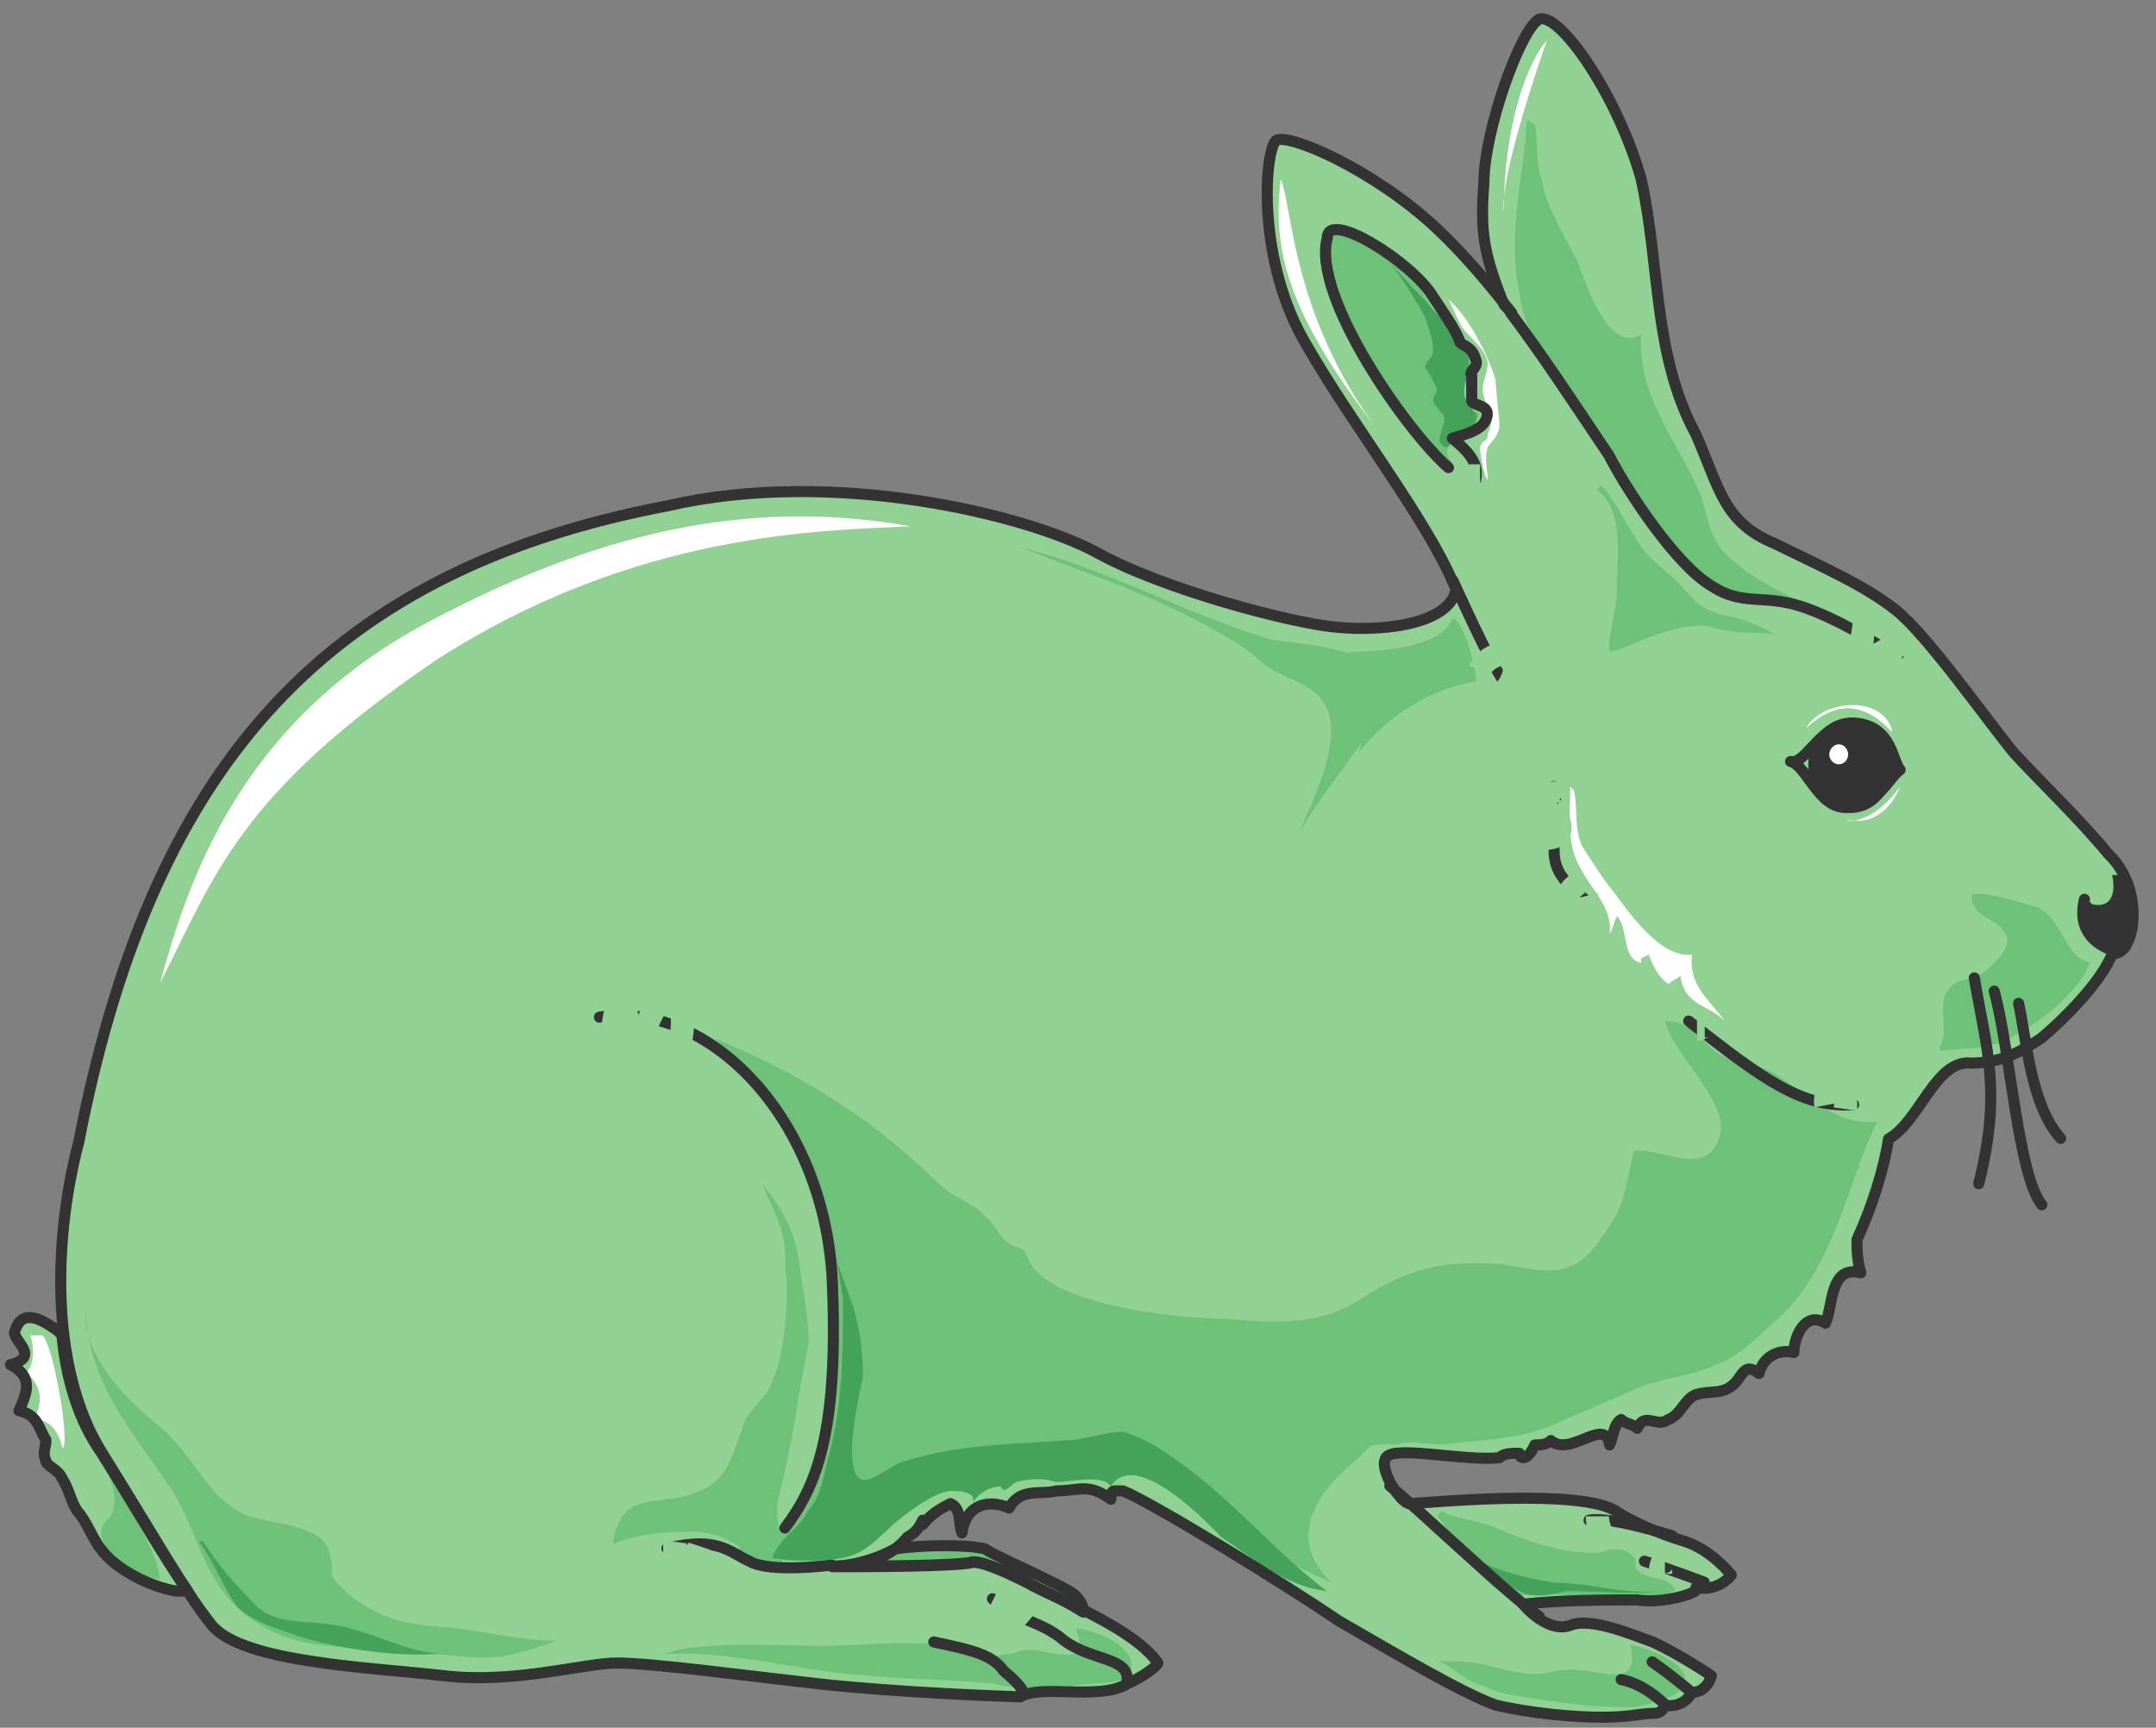 <svg xmlns="http://www.w3.org/2000/svg" version="1.0" viewBox="0 0 155.717 124.8"><rect x="0" y="0" width="155.717" height="124.8" fill="#808080" stroke="none"/><defs><clipPath clipPathUnits="userSpaceOnUse" id="a"><path d="M-.16.32h155.506v124.884H-.16z"/></clipPath></defs><path d="M61.763 112.492c2.558-.92 6.835-.92 9.394-.28 1.399.28 7.076 2.998 6.796 4.197-1.4.32-2.839 0-4.238.6z" fill="#6dc178" fill-rule="evenodd" fill-opacity="1" stroke="none"/><path d="M7.316 104.936c-1.72-2.438-2.559-5.476-2.839-8.474l-.28-.32c-.879-.6-2.558-1.84-3.118 0-.32.6 1.96 1.839-.32 2.438 1.72.88 1.16 2.119.6 3.318 1.4.32 1.4 1.24 1.959 2.119 0 .6-.28.92 0 1.519 0 .32.88.6 1.16 1.24.559.879.559 1.518 1.119 2.398.6.6 1.159 2.119 1.719 2.758 1.119 1.52 3.677 2.719 5.396 2.998h.84c-1.68-2.398-3.398-5.436-6.236-9.994z" fill="#91d294" fill-rule="evenodd" fill-opacity="1" stroke="none"/><path d="M152.268 61.683c-2-2.439-4.837-5.157-6.796-7.276-1.999-2.438-6.236-8.475-8.515-10.314-2.279-1.799-5.117-3.038-8.795-4.837-3.677-1.519-3.957-3.957-5.676-7.875-3.118-5.757-2.559-12.113-3.958-18.469C116.81 6.836 112.572.76 111.133 1.4c-1.4.88-3.958 8.155-3.958 11.793-.28 3.638 0 5.157 1.44 8.795l.559.6c-1.44-1.8-3.118-3.918-5.397-6.077-4.517-4.237-10.753-6.956-11.633-6.356-.84.92-1.399 8.795 2.279 14.87 3.118 5.438 8.515 12.393 10.473 16.95l.28.6c-.56 2.719-5.916 3.038-8.754 2.719-3.119-.28-12.473-2.719-17.31-5.437-5.117-2.719-18.988-6.076-30.901-3.318C22.706 41.375 10.793 56.206 5.677 82.55c-1.68 6.356-2.28 16.07 1.719 22.426 3.957 6.357 5.956 9.994 7.915 12.433 2.278 2.718 11.633 3.038 16.75 3.638 5.076.6 10.193-.92 12.472-.92 2.558 0 9.354.92 14.751 1.52 5.357.599 13.592.919 14.431.919 1.44-.92 5.677.28 7.676-.92 1.958-.92 2.238-1.519 2.238-1.519-1.679-2.438-7.075-4.557-8.754-5.437-1.72-.919-3.718-1.838-4.558-1.838-1.119.32-7.915.32-10.193.32 1.399 0 3.957-.32 5.396-2.12.56-.32.84-.639 1.12-1.239v.32l.28-.32c.56-.6 1.119-.879 1.718-1.199.84.32.56 1.52.84 2.119.28-2.119 1.999-2.439 3.398-1.799.84-1.52 2.278-.92 3.398-1.24 1.719 0 2.278-.599 3.957.6 0-.28 0-.6.28-.6h.6c2.238.92 11.593 6.677 15.59 9.395 4.238 2.439 8.795 5.157 11.314 6.076 2.558.6 5.676.88 7.675.88 1.999 0 2.838-.28 3.678-.28.84 0 .84-.6.84-.6 1.438.28 1.998-.92 1.998-.92 1.12 0 1.4-1.198 1.4-1.198s-2.24-1.52-4.238-2.439c-1.68-.6-4.518-1.799-5.957-1.2-1.679.6-3.398-1.518-3.398-1.518 2.559-.32 6.237-.32 8.235-.32 1.96.32 4.797-.6 4.238-.88 1.719.28 2.558-.919 2.558-.919s-1.439-1.839-3.398-2.438c-1.999-.6-3.957-1.52-4.837-2.12-2.558-1.798-14.151-.599-15.03-.599-.56 0-2.24-2.438-1.68-3.318.56-.92 5.677.28 8.195 0 .32-.32.88-.32 1.44-.32 0 0 0 .32.28.32s.559-.32.839-.92c.28 0 .88 0 1.16-.32 1.398 1.24 3.957-1.798 4.237.32.28-.599.28-1.518.839-1.838.28.32.88.32 1.16.64.559-1.24 1.398 0 2.238-.64.88-.28 1.16-1.48 1.999-1.799 1.12-.32 1.719 0 2.558-.6.84-.6.84-1.839 1.999-.92.28-1.198 1.4-1.798 2.518-1.518 0-1.2.88-3.038 2.28-2.119.559-1.2.279-4.237 2.558-3.638-.28-.88-.28-1.799-.28-2.398 1.119-2.439 1.959-5.157 2.278-7.276 2.239-1.24 3.398-5.756 5.957-5.477 2.238 0 3.677-.879 5.077-1.798 1.439-1.2 4.277-3.958 5.117-6.077 0 0 .839 0 1.119-.88.56-.919.84-4.237-1.4-6.355z" fill="#91d294" fill-rule="evenodd" fill-opacity="1" stroke="none"/><path d="M131 55.286c0-1.678 1.2-3.038 2.679-3.038 1.48 0 2.678 1.36 2.678 3.038 0 1.68-1.199 3.039-2.678 3.039-1.48 0-2.678-1.36-2.678-3.039z" fill="#333" fill-rule="evenodd" fill-opacity="1" stroke="none"/><path d="M132.12 54.487c0-.36.32-.72.68-.72.4 0 .68.36.68.72 0 .4-.28.72-.68.72-.36 0-.68-.32-.68-.72z" fill="#fff" fill-rule="evenodd" fill-opacity="1" stroke="none"/><path d="M55.886 79.232c3.398 4.837 4.238 13.912 3.958 19.948-.28 2.718-.56 5.437-1.4 8.155-1.439 3.638-2.558 2.758-5.116 4.557.84 1.2 6.516.92 7.955.28 2.838-.88 3.678-3.918 6.516-4.517 2.279-.6 4.517-.6 6.516-1.2 2.838-.6 5.397 0 7.955-1.519 3.958 3.638 8.795 7.236 13.872 9.355-3.398-3.318-.84-6.636 1.719-8.755 1.399-1.2.56-1.2 3.118-1.2.84-.319 1.999 0 3.118 0 2.838-.319 5.117-.319 7.675-1.238 1.96-.88 4.238-1.8 6.236-2.719 1.96-.88 3.958-.88 5.957-1.799 1.679-.6 3.118-2.118 4.797-3.638 3.678-3.637 4.557-9.074 6.796-13.911-3.118.32-5.077-2.119-7.636-3.638-1.119-.6-2.558-.6-3.677-1.2-1.44-.919-2-2.438-3.998-2.438.6 2.439 4.557 5.757 3.998 8.195-.88 3.318-4.278.88-6.237 1.2-.6 2.438-.6 3.917-1.998 5.756-2.279 3.638-3.958 2.998-7.676 2.399-4.237-.28-6.516.32-9.914 2.438-3.118 2.119-6.516 1.8-9.914 1.52-3.118 0-12.752-.92-14.191-4.238-.56-1.52-1.12-.32-2.279-2.119-1.679-2.438-2.838-1.839-4.797-3.957-5.117-4.838-9.954-7.556-15.63-9.954z" fill="#6dc178" fill-rule="evenodd" fill-opacity="1" stroke="none"/><path d="M103.817 109.494c1.16 1.479 2.279 3.597 3.958 5.077 1.399.919 2.278.6 3.957.6 2.799 0 6.756.879 9.275-.28-.56-1.2-1.96-.6-2.799-1.52-.28-.28.28-.6-.56-1.199-.839-.6-1.678 0-2.558 0-2.518 0-4.757-.88-7.035-1.799-1.4-.6-2.799-.6-3.918-1.2zM103.817 120.007c1.16.28 1.999 1.52 3.438 1.8 1.12.639 2.239.639 3.678.919 2.278.32 4.237.6 6.516.6 1.12 0 3.957-.6 4.237-1.8.28-1.519-2.838-2.438-3.957-2.758.84 3.358-2 1.839-4.238 1.839-1.16 0-1.719.32-2.558.32-1.999 0-3.678-.92-5.677-.92zM47.851 119.488c4.837-.32 9.674 1.199 14.511 1.519 3.118.32 6.516.32 9.355.6 2.278.599 4.557.32 7.115 0 .56 0 2.559 0 2.839-.92.56-1.799-2.839-3.038-3.958-3.038 1.12 3.038-1.72 1.519-3.438 1.519-.84 0-.84.32-1.679.32-1.16.32-1.719 0-3.118-.32-3.158-.88-7.116-.28-10.234-.28-3.118 0-6.836-.32-10.234.28zM7.316 105.496c.6.92 1.159 2.479.879 3.398 0 .88-.88.88-.88 1.799 0 1.839 3.119 3.358 4.238 3.358-.28-2.119-1.679-3.958-2.518-5.797zM94.703 47.091c2.558 0 9.114.32 10.233-2.438.84.32 1.68 3.638 1.68 4.557-3.399.6-6.237 2.399-8.475 5.117.839-2.998 3.118-5.437-.88-7.236zM96.102 16.83c-1.16 3.318 1.12 7.275 2.838 9.674 1.679 2.119 3.398 5.756 5.956 6.956-1.439-1.8 1.68-2.119 1.96-3.598-1.96-.64-.84-1.839-.84-3.358-.28-1.52-1.68-2.998-2.559-4.237-1.399-2.399-3.957-5.757-6.796-5.437zM110.293 8.675c-.28 4.237-1.439 8.195-.56 12.432.28 2.439 1.4 3.918 2.559 5.757 1.679 2.718 3.398 6.356 5.397 8.754 1.399 2.12 3.677 6.357 5.956 6.996 2.239.88 5.677.28 7.915 1.48-2.238-.88-5.356-2.4-7.075-4.238-1.12-1.2-1.12-2.719-1.72-4.238-1.678-3.917-4.517-6.955-4.237-11.473-2.278 1.52-3.997-3.637-4.557-5.157-.84-1.798-2.279-3.957-2.559-5.756-.56-1.52-.28-3.038-.56-4.237z" fill="#6dc178" fill-rule="evenodd" fill-opacity="1" stroke="none"/><path d="M150.829 65.04c-.88 1.48.56 4.478 1.998 3.598 1.44-.6 1.44-3.318.88-5.116-.56-.32-.56-.32-1.16-.32.28 1.239 0 2.438-1.439 2.118z" fill="#333" fill-rule="evenodd" fill-opacity="1" stroke="none"/><path d="M115.33 35.379c2.039 1.479 1.44 5.076 1.44 7.195 0 1.48-.56 2.998-.56 4.477.84 0 2.278-.879 3.437-1.199.84-.28 1.72-.6 2.559-.6 1.16-.28 1.719.32 2.878.32 1.12.28 1.999 0 3.118.28-1.399-.88-2.558-1.2-3.997-1.479-1.72-.6-1.72-.92-2.839-2.119-1.159-1.199-2.318-1.799-3.158-3.278-.84-1.199-1.439-2.718-2.558-3.917zM55.047 112.772c-1.72-.92-2.279-1.84-4.558-2.12-2.238 0-3.957 0-6.236.88.6-3.917 3.118-2.718 5.677-3.597 2.838-.92 2.838-2.719 3.957-5.477.56-.88 1.72-1.799 2-2.998.839-1.84 1.118-6.077.839-7.876 0-3.038-.56-3.317-1.68-6.076 1.68 2.119 2.52 3.638 2.799 6.676.28 1.52.56 3.318.56 4.837-.28 1.52-.56 2.719-.84 4.557-.28 2.12-.84 4.518-1.399 6.956-.28 1.52.84 3.918 0 5.117zM6.196 94.303c0 5.477 3.398 9.114 6.236 13.352 2 3.318 2.28 6.636 5.397 9.074 3.678 2.719 7.116 2.119 11.353 2.399 2 .32 3.998.6 5.997.6 1.679 0 3.118-.6 5.077-1.2-2.519 0-4.797-.6-7.356-.92-3.158-.28-4.837-.28-7.675-2.398-2-1.839-.88-1.2-1.44-3.038-.28-1.799-3.677-2.119-4.836-2.399-3.678-.64-4.518-4.237-7.356-6.675-2.279-1.8-5.717-5.157-5.397-8.475zM140.115 75.914c2.279-.28 3.998 0 5.996-1.52 1.4-.599 4.518-3.357 4.798-4.876-1.68-.28-1.96-3.038-3.678-3.958-1.12-.32-3.958-1.239-4.837-.92 0 1.84 1.998 1.52 2.558 3.039.28.92-1.12 2.159-1.959 2.758-1.159.6-1.719 0-2.558 1.52-.32 1.239.28 2.438-.32 3.677zM73.675 39.536c6.277 1.52 11.953 4.837 18.19 6.676 1.998.28 7.115.6 7.955 2.718.56 1.2-.56 2.999-1.12 4.238-1.719 2.398-3.398 4.517-4.837 6.916.84-2.08 3.398-6.916 1.72-9.355-.88-1.519-3.439-1.799-4.558-2.998-1.999-1.839-7.116-4.237-10.234-5.477z" fill="#6dc178" fill-rule="evenodd" fill-opacity="1" stroke="none"/><path d="M11.553 71.037c1.999-7.276 5.677-18.789 19.308-26.064 13.632-7.276 24.425-8.795 34.9-6.956-6.237.32-19.829.32-34.34 9.714-14.191 9.674-15.87 15.43-19.868 23.306zM3.078 96.462h-.88c.28.919.28 2.118-.32 2.718 1.2.92 1.2 2.119.6 3.358 1.16 0 1.76.88 2.04 2.079.559-.28-.6-7.236-1.44-8.155zM99.26 30.741c-6.476-8.435-7.356-12.992-6.756-17.829.84 2.119.84 9.674 6.756 17.83zM108.614 15.31c0-6.315 1.72-10.873 3.118-12.392-.56 1.52-3.438 9.994-3.118 12.393zM130.44 52.608c2.28-2.119 4.278-1.799 6.237.28-.56-2.718-5.077-2.399-6.236-.28zM133.32 59.244c1.398.28 3.077-1.2 3.917-2.438-.56 1.519-1.959 2.718-3.358 2.438zM105.496 23.466c.56.92 1.68 1.519 1.959 2.718 0 .92-.56 1.52-.28 2.439.28 1.199.84 1.519.28 2.718 0 .6-.28.32-.56.92 0 .6.28 2.118.56 2.398 0-.6-.28-1.48 0-2.399.28-.32.84-.919.84-1.519 0-.6-.28-2.718-.28-3.318-.56-1.839-1.96-4.557-3.398-5.796z" fill="#fff" fill-rule="evenodd" fill-opacity="1" stroke="none"/><path d="M60.883 93.743c0 3.918 0 7.875-1.12 11.793-.28 1.24-.559 2.758-1.438 3.638-.56 1.24-1.96 1.839-2.559 3.358 1.44.28 3.718.28 5.117 0 1.72-.32 2.559-1.52 3.998-2.719.84-.64 2.278-1.838 3.677-2.118.56 0 2 0 1.72.88.28-.6 1.119-1.2 1.998-1.2.28.6.56 0 1.12-.32 1.119-.28 1.998-.28 2.838 0 1.16 0 3.398-.6 3.997.32 1.68-2.718 6.516 2.119 7.956 3.638 2.238 1.519 4.797 3.638 7.635 3.917-3.958-2.998-7.356-7.235-11.633-9.994-.84-.6-1.999-1.199-3.118-1.519-1.12 0-2.838.64-4.278.64-3.677.28-7.675.28-11.353 1.479-.84 0-2.558 1.839-3.398 1.24-1.159-.92 0-6.077.28-7.276 0-2.119-.28-4.238-1.16-6.356-.279-.92-.839-2.12-.839-2.759zM99.26 17.79c1.439 1.238 2.838 3.637 3.678 5.156.28.92.56 1.52.56 2.399 0 .64-.56.64-.56 1.239.28.28.56.88.84 1.519 0 .28-.28.6-.28.88.28.6.839.919.839 1.199 0 .64-.56 1.519-.28 1.839.56.88 1.12-.6 1.4-.92.279-.28.839 0 1.118-.6.28-.919-.28-.6-.28-1.199-.28-.32-.56-.32-.56-1.199 0-.32.28-.92.28-1.24.28-.599 0-1.518-.28-2.118zM14.351 111.333c1.16 1.519 1.72 3.318 2.839 4.797 1.439 1.199 2.838 1.519 4.557 2.118 2.838.88 7.076 1.48 10.194 1.2-2.519 0-5.357-1.8-8.195-2.12-2-.279-3.998 0-5.397-1.478-1.44-1.52-2.559-2.719-3.678-4.517zM106.376 112.212c.56.92 2.238 2.119 3.357 2.718 1.16.56 2.28.28 3.398 0 2.24 0 4.798.28 6.756 0-2.518.28-5.077-.6-7.595-.6-1.999-.32-4.797-.919-6.236-2.118z" fill="#45a25b" fill-rule="evenodd" fill-opacity="1" stroke="none"/><path d="M113.411 56.806c0 2.158-.32 4.277.84 6.076.56 1.2 2.278 2.718 1.999 4.557.28-.32.28-.92.56-1.24.839.92.279 3.039 1.718 3.359v-.32l.56-.28c.28.88.84 1.8 1.439 2.119.28-.32.56-.32.84-.6.28 2.399 2.558 2.119 3.397 3.598-1.119-1.799-2.838-2.718-2.558-5.117-2.279.28-4.557-3.038-5.677-4.557-.56-.6-1.719-2.439-2.278-3.318-.56-1.24-.28-2.439-.56-3.958z" fill="#fff" fill-rule="evenodd" fill-opacity="1" stroke="none"/><path d="M100.38 107.335c2.278 1.839 8.274 7.635 10.793 9.434M117.089 121.326c1.719.32 3.118 1.76 3.118 1.76M119.328 120.047c1.399.96 2.798 2.159 2.798 2.159M114.77 109.813c1.44-.32 5.997 1.12 5.997 1.12M118.768 112.772c2.039.64 4.317 1.519 4.317 1.519M67.44 118.608c2.837.6 4.237.92 5.076 2.119 1.12.88 1.4 1.479 1.4 1.479M71.677 115.49c1.439 1.52 3.437 1.52 5.156 2.998 2 1.52 4.838 1.2 4.558 2.998M43.294 73.475c7.715-1.239 15.95 6.956 16.79 18.47.56 11.472-1.12 15.43-3.398 18.428M48.17 111.852c3.719-.92 4.558.32 5.957.92 1.44.88 5.957.28 5.957.28M104.617 33.78c-2.839-2.399-9.914-12.353-8.755-16.59 0-2.12 6.196 1.798 7.635 4.237.56.88 1.68 2.399 1.96 3.318.279.28.839.28 1.118 1.2.28.599-.56.879-.28 1.199v1.798c0 .32 1.12.32 1.12.92 0 1.2-1.68 1.519-2.519 1.799 1.12.92 1.96 1.799 1.68 2.998M109.094 22.586c2.279 3.038 4.277 6.077 7.116 10.314 1.399 2.718 4.837 7.875 7.355 9.394 2.279 1.52 3.718.6 6.556 1.52 2.838.919 7.356 3.637 7.915 4.837M7.316 104.936c-1.72-2.438-2.559-5.476-2.839-8.474l-.28-.32c-.879-.6-2.558-1.84-3.118 0-.32.6 1.96 1.839-.32 2.438 1.72.88 1.16 2.119.6 3.318 1.4.32 1.4 1.24 1.959 2.119 0 .6-.28.92 0 1.519 0 .32.88.6 1.16 1.24.559.879.559 1.518 1.119 2.398.6.6 1.159 2.119 1.719 2.758 1.119 1.52 3.677 2.719 5.396 2.998h.84c-1.68-2.398-3.398-5.436-6.236-9.994M150.549 64.96c-.6 2.48 1.16 3.399 2.039 3.678M133.28 58.325c2.278 0 3.117-2.12 3.957-2.719-.56-.6-.56-3.038-3.078-3.358-2.559-.32-3.678 3.038-4.837 2.759 1.159.28 1.998 3.318 3.957 3.318M112.252 56.806c.56 4.797-1.4 5.396 2.518 8.394M121.966 73.755c5.397 4.238 8.235 6.316 11.913 6.037M142.594 70.637c.88 5.197 1.998 8.195.32 14.871M144.033 71.597c1.159 4.237 1.719 13.312 3.438 15.43M145.792 72.476c.56 2.439.84 7.316 3.038 9.754M110.213 51.05c-1.639-1.2-3.038-4.238-5.277-9.115" fill="none" stroke="#333" stroke-width=".8px" stroke-linecap="round" stroke-linejoin="round" stroke-miterlimit="4" stroke-dasharray="none" stroke-opacity="1"/><path d="M131 55.286c0-1.678 1.2-3.038 2.679-3.038 1.48 0 2.678 1.36 2.678 3.038 0 1.68-1.199 3.039-2.678 3.039-1.48 0-2.678-1.36-2.678-3.039" fill="none" stroke="#333" stroke-width=".8px" stroke-linecap="round" stroke-linejoin="round" stroke-miterlimit="4" stroke-dasharray="none" stroke-opacity="1"/><path clip-path="url(#a)" d="M152.268 61.683c-2-2.439-4.837-5.157-6.796-7.276-1.999-2.438-6.236-8.475-8.515-10.314-2.279-1.799-5.117-3.038-8.795-4.837-3.677-1.519-3.957-3.957-5.676-7.875-3.118-5.757-2.559-12.113-3.958-18.469C116.81 6.836 112.572.76 111.133 1.4c-1.4.88-3.958 8.155-3.958 11.793-.28 3.638 0 5.157 1.44 8.795l.559.6c-1.44-1.8-3.118-3.918-5.397-6.077-4.517-4.237-10.753-6.956-11.633-6.356-.84.92-1.399 8.795 2.279 14.87 3.118 5.438 8.515 12.393 10.473 16.95l.28.6c-.56 2.719-5.916 3.038-8.754 2.719-3.119-.28-12.473-2.719-17.31-5.437-5.117-2.719-18.988-6.076-30.901-3.318C22.706 41.375 10.793 56.206 5.677 82.55c-1.68 6.356-2.28 16.07 1.719 22.426 3.957 6.357 5.956 9.994 7.915 12.433 2.278 2.718 11.633 3.038 16.75 3.638 5.076.6 10.193-.92 12.472-.92 2.558 0 9.354.92 14.751 1.52 5.357.599 13.592.919 14.431.919 1.44-.92 5.677.28 7.676-.92 1.958-.92 2.238-1.519 2.238-1.519-1.679-2.438-7.075-4.557-8.754-5.437-1.72-.919-3.718-1.838-4.558-1.838-1.119.32-7.915.32-10.193.32 1.399 0 3.957-.32 5.396-2.12.56-.32.84-.639 1.12-1.239v.32l.28-.32c.56-.6 1.119-.879 1.718-1.199.84.32.56 1.52.84 2.119.28-2.119 1.999-2.439 3.398-1.799.84-1.52 2.278-.92 3.398-1.24 1.719 0 2.278-.599 3.957.6 0-.28 0-.6.28-.6h.6c2.238.92 11.593 6.677 15.59 9.395 4.238 2.439 8.795 5.157 11.314 6.076 2.558.6 5.676.88 7.675.88 1.999 0 2.838-.28 3.678-.28.84 0 .84-.6.84-.6 1.438.28 1.998-.92 1.998-.92 1.12 0 1.4-1.198 1.4-1.198s-2.24-1.52-4.238-2.439c-1.68-.6-4.518-1.799-5.957-1.2-1.679.6-3.398-1.518-3.398-1.518 2.559-.32 6.237-.32 8.235-.32 1.96.32 4.797-.6 4.238-.88 1.719.28 2.558-.919 2.558-.919s-1.439-1.839-3.398-2.438c-1.999-.6-3.957-1.52-4.837-2.12-2.558-1.798-14.151-.599-15.03-.599-.56 0-2.24-2.438-1.68-3.318.56-.92 5.677.28 8.195 0 .32-.32.88-.32 1.44-.32 0 0 0 .32.28.32s.559-.32.839-.92c.28 0 .88 0 1.16-.32 1.398 1.24 3.957-1.798 4.237.32.28-.599.28-1.518.839-1.838.28.32.88.32 1.16.64.559-1.24 1.398 0 2.238-.64.88-.28 1.16-1.48 1.999-1.799 1.12-.32 1.719 0 2.558-.6.84-.6.84-1.839 1.999-.92.28-1.198 1.4-1.798 2.518-1.518 0-1.2.88-3.038 2.28-2.119.559-1.2.279-4.237 2.558-3.638-.28-.88-.28-1.799-.28-2.398 1.119-2.439 1.959-5.157 2.278-7.276 2.239-1.24 3.398-5.756 5.957-5.477 2.238 0 3.677-.879 5.077-1.798 1.439-1.2 4.277-3.958 5.117-6.077 0 0 .839 0 1.119-.88.56-.919.84-4.237-1.4-6.355" fill="none" stroke="#333" stroke-width=".8px" stroke-linecap="round" stroke-linejoin="round" stroke-miterlimit="4" stroke-dasharray="none" stroke-opacity="1"/><path d="M71.157 111.892c-1.12-.32-4.517-.32-6.516 0 0 0 0 0 0 0-1.72.92-3.398 1.24-4.557 1.24 2.278 0 9.074 0 10.233-.32.84 0 2.839.92 4.518 1.839.6.28 1.998.919 3.398 1.798 0-.28 0-.6-.56-1.199-.56-.6-5.677-2.758-6.516-3.358" fill="none" stroke="#333" stroke-width=".8px" stroke-linecap="round" stroke-linejoin="round" stroke-miterlimit="4" stroke-dasharray="none" stroke-opacity="1"/><path d="M112.852 57.405c-.56-.32-1.12 0-1.12.6 0 .64.56.32.56.64.84 1.519.28 2.118-1.4 1.838M114.57 64.72c.56 2.12-2.798.6-.56-.919M122.566 74.355c.28 0 .28-.24.56-.24M133.28 80.111c.24-1.758-1.68-1.758-1.4-.28M106.096 34.38h.8M109.214 51.649c.32-.28 1.439-.88 1.16-1.48-.28-.599-1.44 0-2 0 .56-.32 1.44-1.798.84-2.718-.28-.6-1.999 0-2.319.92M138.396 47.731c-.28.32-1.439 1.52-1.999 1.24-.88-.32.28-1.52.28-2.12-.56 0-1.16.6-1.719.88-.88-.88-.28-2.119-.28-3.038M44.293 74.435c0-.92.28-1.799.56-2.399.56.88.28 2.399 1.12 3.318.559-.6 1.678-3.957 2.238-3.637 1.679 0 1.12 4.237.28 5.116M48.77 111.373c-.32 2.318 1.48 1.159 1.76.32M72.876 115.21c-.56.96-.84 1.56-.84 2.199.84.28 1.4-.64 1.92-1.24M115.37 109.534c0 .64.28 1.239.56 1.838M119.927 113.691c0-.28 0-.88.32-.88" fill="none" stroke="#91d294" stroke-width="1.679px" stroke-linecap="butt" stroke-linejoin="miter" stroke-miterlimit="8" stroke-dasharray="none" stroke-opacity="1"/></svg>